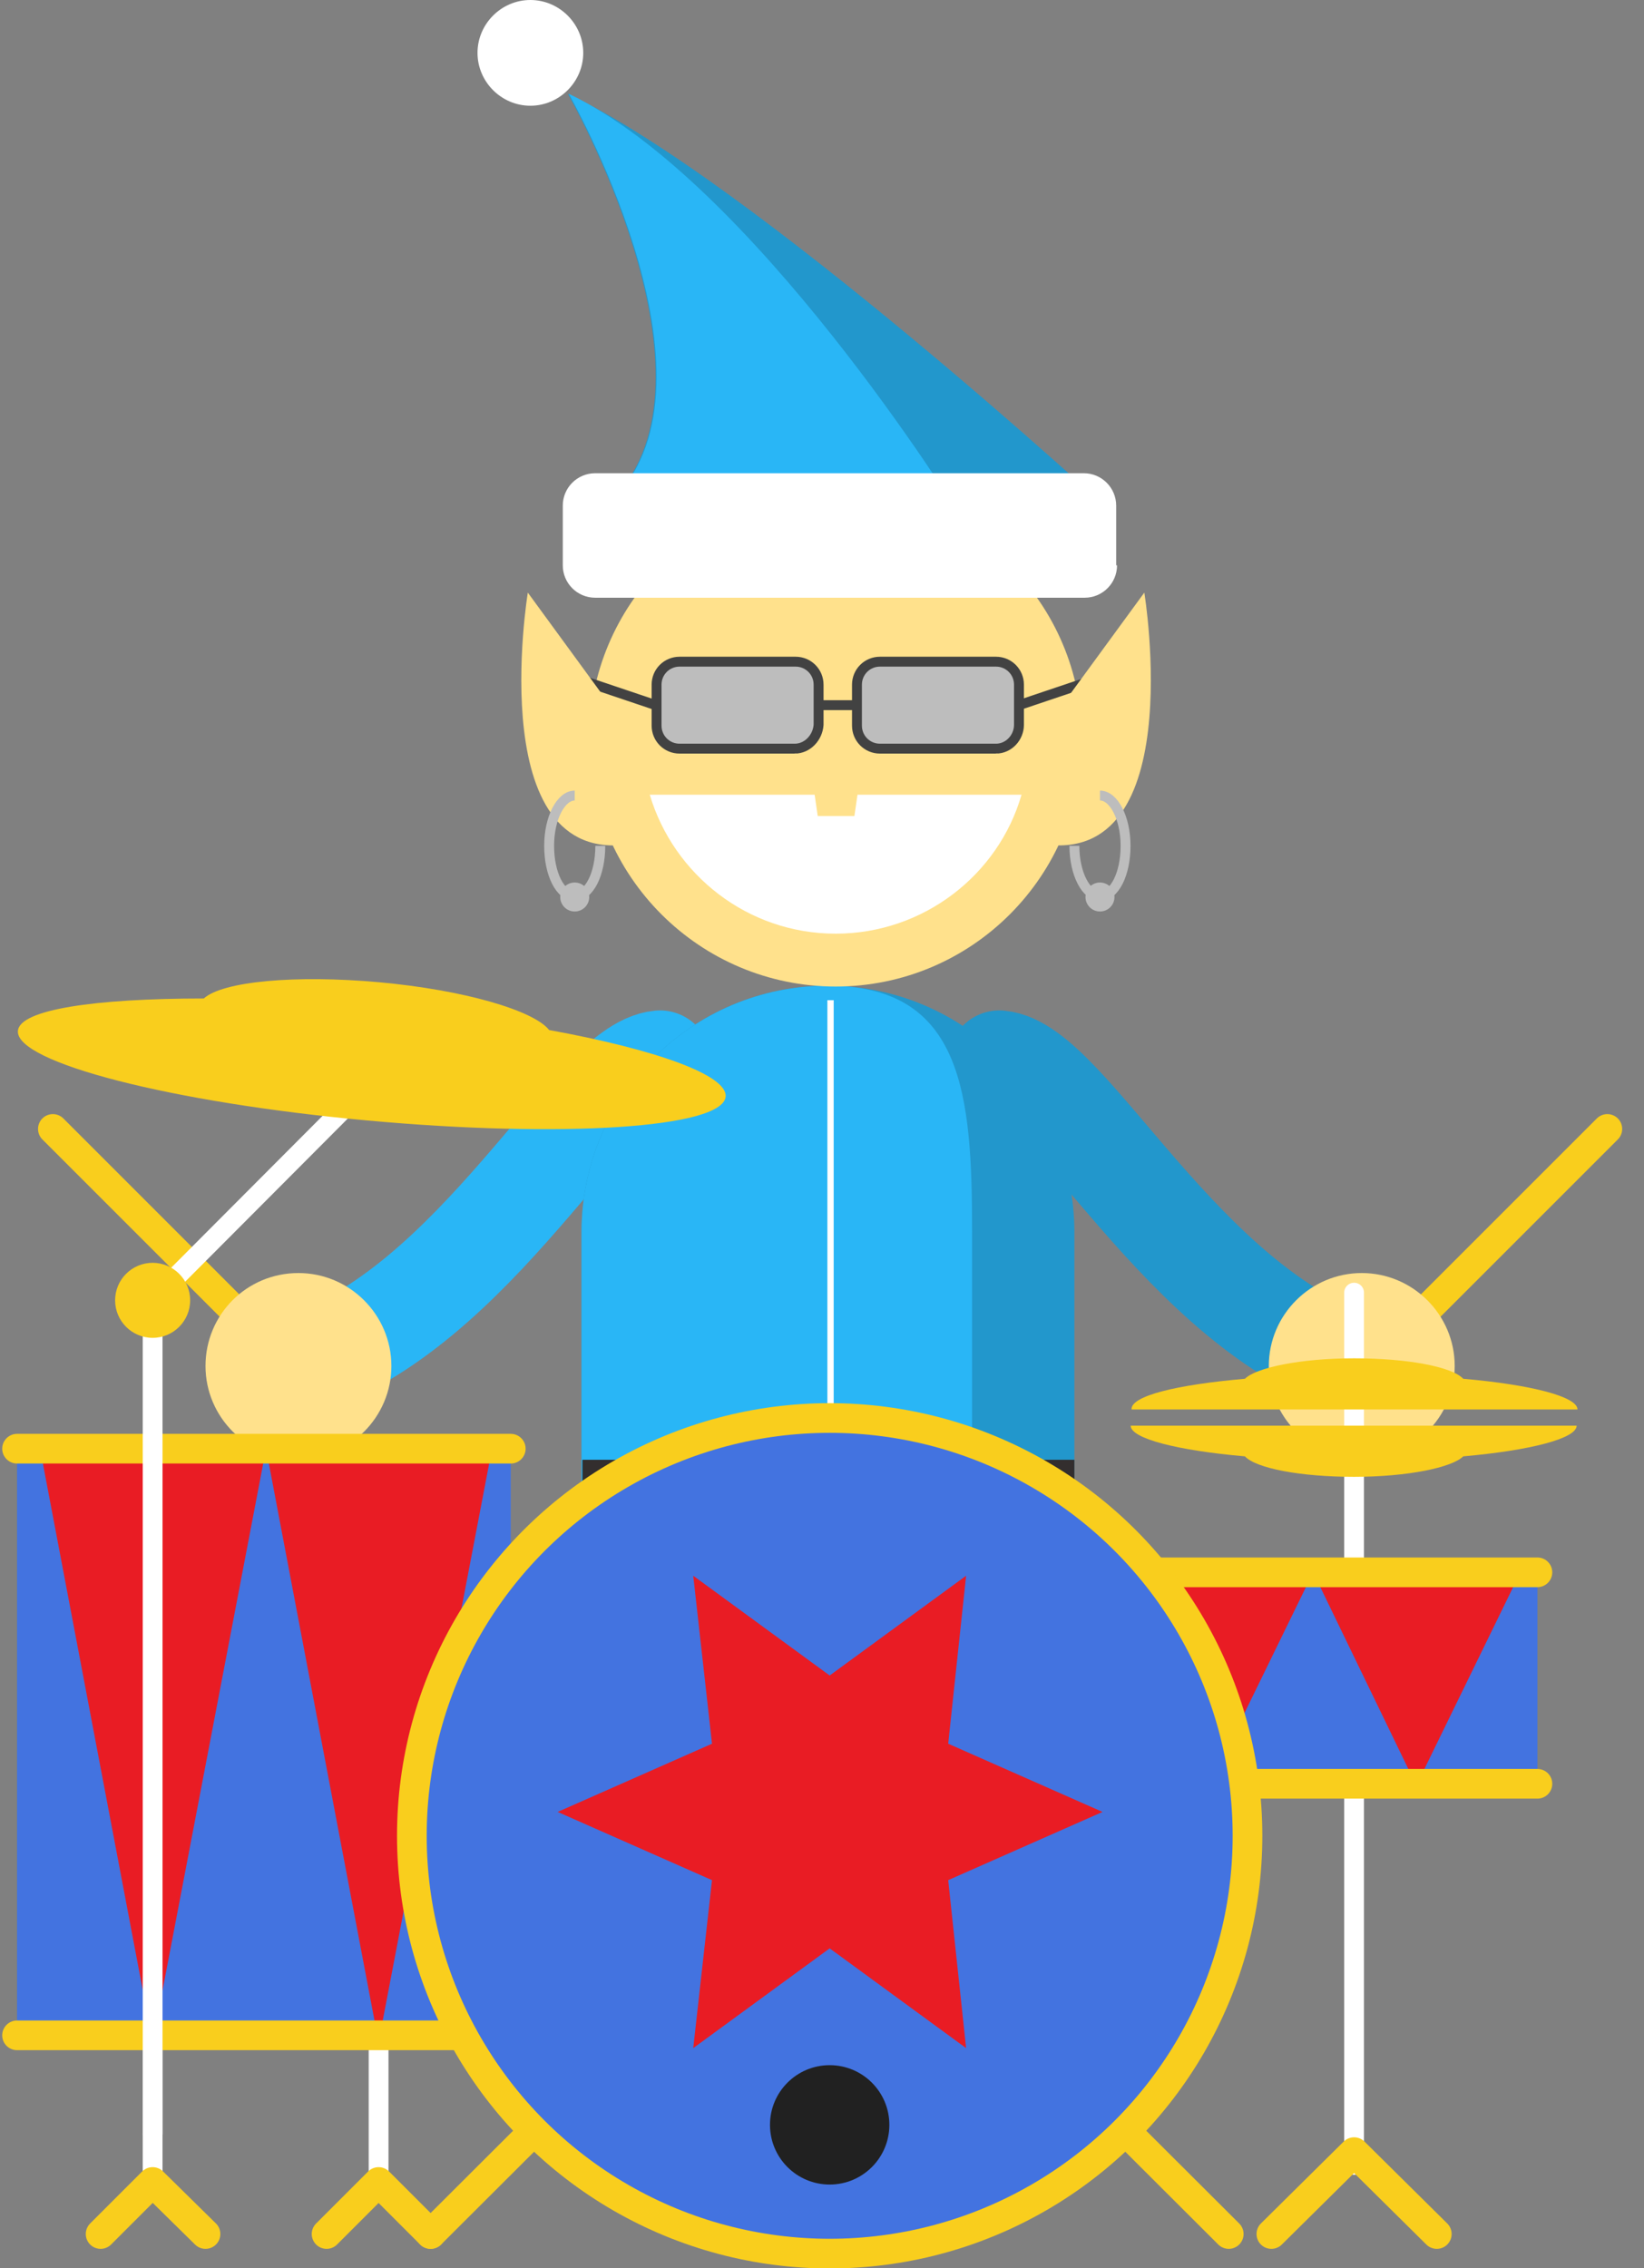 <svg xmlns="http://www.w3.org/2000/svg" width="192.8" height="266" viewBox="0 0 192.8 266"><rect x="0" y="0" width="192.8" height="266" fill="#808080" stroke="none"/><path stroke="#2297CC" stroke-width="12" stroke-linecap="round" stroke-miterlimit="10" d="M117.2 124.5c8.1.7 21.4 29 42.5 35.7" fill="none"/><g stroke-linecap="round" stroke-miterlimit="10" fill="none"><path stroke="#F9CE1D" stroke-width="3.481" d="M188.5 132.4l-28.8 28.8"/><path stroke="#FCE68D" stroke-width="5.802" d="M188.5 132.4"/></g><path fill="#FFE18C" d="M170.6 160.2c0 6-4.9 10.9-10.9 10.9s-10.9-4.9-10.9-10.9 4.9-10.9 10.9-10.9 10.9 4.9 10.9 10.9z"/><path stroke="#29B6F6" stroke-width="12" stroke-linecap="round" stroke-miterlimit="10" d="M77.4 124.5c-8.1.7-21.4 29-42.5 35.7" fill="none"/><path fill="#2297CC" d="M126 184.3c0 15.9-12.9 28.9-28.9 28.9-15.9 0-28.9-12.9-28.9-28.9v-39.8c0-15.9 12.9-28.9 28.9-28.9 15.9 0 28.9 12.9 28.9 28.9v39.8z"/><path fill="#29B6F6" d="M114 184.3c0 15.9-.9 28.9-16.9 28.9-15.9 0-28.9-12.9-28.9-28.9v-39.8c0-15.9 12.9-28.9 28.9-28.9 15.9 0 16.9 12.9 16.9 28.9v39.8z"/><path fill="#fff" d="M56 6.2c0 3.4 2.8 6.2 6.2 6.2 3.4 0 6.2-2.8 6.2-6.2 0-3.4-2.8-6.2-6.2-6.2C58.8 0 56 2.8 56 6.2z"/><path stroke="#fff" stroke-width=".739" stroke-miterlimit="10" fill="none" d="M97.4 117.3v77.1"/><path fill="#332E2E" d="M68.3 171.2H126v14.4H68.3z"/><path fill="#FDD500" d="M89.9 170.2h15v16.4h-15z"/><g stroke-linecap="round" stroke-miterlimit="10" fill="none"><path stroke="#F9CE1D" stroke-width="3.481" d="M6.2 132.4L35 161.2"/><path stroke="#FCE68D" stroke-width="5.802" d="M6.2 132.4"/></g><path fill="#2297CC" d="M130.3 60s-42-38.7-63.7-49c0 0 18.4 32.2 6 46.7l57.7 2.3z"/><path fill="#29B6F6" d="M112.3 60s-24-38.7-45.6-49c0 0 18.4 32.2 6 46.7l39.6 2.3z"/><path fill="#FFE18C" d="M126.9 86.8c0 15.9-12.9 28.9-28.9 28.9-15.9 0-28.9-12.9-28.9-28.9C69.1 70.9 82 57.9 98 57.9c16 0 28.9 12.9 28.9 28.9z"/><path fill="#fff" d="M76.2 93.2c2.8 9.4 11.5 16.3 21.8 16.3s19.1-6.9 21.8-16.3H76.2z"/><path fill="#FFE18C" d="M100.2 95.7h-4.3l-.9-6.2h6.1z"/><path fill="#332E2E" d="M115.1 82.7c0 2.8-2.3 5.2-5.2 5.2-2.9 0-5.2-2.3-5.2-5.2 0-2.8 2.3-5.2 5.2-5.2 2.9 0 5.2 2.3 5.2 5.2z"/><path fill="#332E2E" d="M91.6 82.7c0 2.8-2.3 5.2-5.2 5.2-2.9 0-5.2-2.3-5.2-5.2 0-2.8 2.3-5.2 5.2-5.2 2.9 0 5.2 2.3 5.2 5.2z"/><path fill="#fff" d="M131 66.3c0 2.1-1.7 3.8-3.8 3.8H69.8c-2.1 0-3.8-1.7-3.8-3.8v-7c0-2.1 1.7-3.8 3.8-3.8h57.3c2.1 0 3.8 1.7 3.8 3.8v7z"/><path fill="#FFE18C" d="M24.1 160.2c0 6 4.9 10.9 10.9 10.9s10.9-4.9 10.9-10.9S41 149.3 35 149.3c-6.1 0-10.9 4.9-10.9 10.9z"/><path fill="#BDBDBD" stroke="#424242" stroke-width="1.161" stroke-miterlimit="10" d="M93.2 87.8H79.7c-1.5 0-2.7-1.2-2.7-2.7v-4.8c0-1.5 1.2-2.7 2.7-2.7h13.6c1.5 0 2.7 1.2 2.7 2.7V85c-.1 1.5-1.3 2.8-2.8 2.8z"/><path fill="#BDBDBD" stroke="#424242" stroke-width="1.161" stroke-miterlimit="10" d="M116.8 87.8h-13.6c-1.5 0-2.7-1.2-2.7-2.7v-4.8c0-1.5 1.2-2.7 2.7-2.7h13.6c1.5 0 2.7 1.2 2.7 2.7V85c0 1.5-1.2 2.8-2.7 2.8z"/><path stroke="#424242" stroke-width="1.161" stroke-miterlimit="10" fill="none" d="M95.9 82.7h4.6"/><path stroke="#424242" stroke-width="1.161" stroke-miterlimit="10" fill="none" d="M119.5 82.7l9.5-3.2"/><path stroke="#424242" stroke-width="1.161" stroke-miterlimit="10" fill="none" d="M76.9 82.7l-9.5-3.2"/><path fill="#FFE18C" d="M124.7 82.5l9.5-13s5.5 33.4-13 29.3l3.5-16.3z"/><path fill="#FFE18C" d="M71.4 82.5l-9.5-13s-5.5 33.4 13 29.3l-3.5-16.3z"/><path stroke="#BDBDBD" stroke-width="1.161" stroke-miterlimit="10" d="M129 93.3c1.6 0 3 2.6 3 5.9 0 3.3-1.3 5.9-3 5.9-1.6 0-3-2.6-3-5.9" fill="none"/><path stroke="#BDBDBD" stroke-width="1.161" stroke-miterlimit="10" d="M67.4 93.3c-1.6 0-3 2.6-3 5.9 0 3.3 1.3 5.9 3 5.9s3-2.6 3-5.9" fill="none"/><circle fill="#BDBDBD" cx="129" cy="105.2" r="1.7"/><circle fill="#BDBDBD" cx="67.4" cy="105.2" r="1.7"/><path stroke="#fff" stroke-width="2.321" stroke-linecap="round" stroke-miterlimit="10" fill="none" d="M158.8 151.6v102.3"/><g fill="#F9CE1D"><path d="M146 161.7c1.3-1.3 6.5-2.4 12.8-2.4s11.5 1 12.8 2.4c8 .7 13.4 2.1 13.4 3.6h-52.3c-.1-1.6 5.3-2.9 13.3-3.6z"/><path d="M171.6 170.8c-1.3 1.3-6.5 2.4-12.8 2.4-6.3 0-11.5-1-12.8-2.4-8-.7-13.4-2.1-13.4-3.6h52.3c0 1.5-5.4 2.9-13.3 3.6z"/></g><path stroke="#fff" stroke-width="2.321" stroke-linecap="round" stroke-miterlimit="10" fill="none" d="M44.4 232.7v23.2"/><path stroke="#F9CE1D" stroke-width="3.481" stroke-linecap="round" stroke-linejoin="round" stroke-miterlimit="10" fill="none" d="M50.5 262l-6.1-6.1-6.1 6.1"/><path stroke="#fff" stroke-width="2.321" stroke-linecap="round" stroke-miterlimit="10" fill="none" d="M17.9 232.7v23.2"/><path fill="#4373E0" d="M2 169.9h57.9v68.8H2z"/><path fill="#E91C24" d="M44.4 239.5l13.3-69.6H31.2z"/><path fill="#E91C24" d="M17.9 239.5l13.3-69.6H4.7z"/><path fill="#4373E0" stroke="#F9CE1D" stroke-width="3.481" stroke-linecap="round" stroke-miterlimit="10" d="M2 238.7h57.9"/><path fill="#4373E0" stroke="#F9CE1D" stroke-width="3.481" stroke-linecap="round" stroke-miterlimit="10" d="M2 169.9h57.9"/><path stroke="#F9CE1D" stroke-width="3.481" stroke-linecap="round" stroke-linejoin="round" stroke-miterlimit="10" fill="none" d="M24.1 262l-6.2-6.1-6.1 6.1"/><path stroke="#fff" stroke-width="2.321" stroke-linecap="round" stroke-miterlimit="10" fill="none" d="M17.9 250.2v-97.7L49.3 121"/><path fill="#F9CE1D" d="M23.9 117.1c2.2-2 10.7-2.8 20.6-1.9 9.9.9 18.1 3.3 19.9 5.6 12.6 2.3 20.9 5.3 20.7 7.8-.3 3.7-19.2 4.9-42.1 2.8-22.9-2.1-41.2-6.8-40.9-10.5.2-2.5 9-3.8 21.8-3.8z"/><circle fill="#F9CE1D" cx="17.9" cy="152.5" r="4.4"/><path fill="#4373E0" d="M127.2 184.4h53.1v24.8h-53.1z"/><path fill="#E91C24" d="M166.1 209.4l12.2-25H154z"/><path fill="#E91C24" d="M141.8 209.4l12.2-25h-24.3z"/><path fill="#4373E0" stroke="#F9CE1D" stroke-width="3.481" stroke-linecap="round" stroke-miterlimit="10" d="M127.2 209.2h53.1"/><path fill="#4373E0" stroke="#F9CE1D" stroke-width="3.481" stroke-linecap="round" stroke-miterlimit="10" d="M127.2 184.4h53.1"/><path stroke="#F9CE1D" stroke-width="3.481" stroke-linecap="round" stroke-linejoin="round" stroke-miterlimit="10" fill="none" d="M168.5 262l-9.7-9.6-9.7 9.6"/><path stroke="#F9CE1D" stroke-width="3.481" stroke-linecap="round" stroke-miterlimit="10" fill="none" d="M50.5 262l46.8-46.7 46.8 46.7"/><circle fill="#4373E0" stroke="#F9CE1D" stroke-width="3.481" stroke-miterlimit="10" cx="97.3" cy="215.3" r="49"/><path fill="#E91C24" d="M97.3 196.5l16-11.7-2.1 19.7 18.1 8-18.1 8 2.1 19.7-16-11.7-16 11.7 2.2-19.7-18.1-8 18.1-8-2.2-19.7z"/><circle fill="#212121" cx="97.3" cy="249.2" r="7"/></svg>